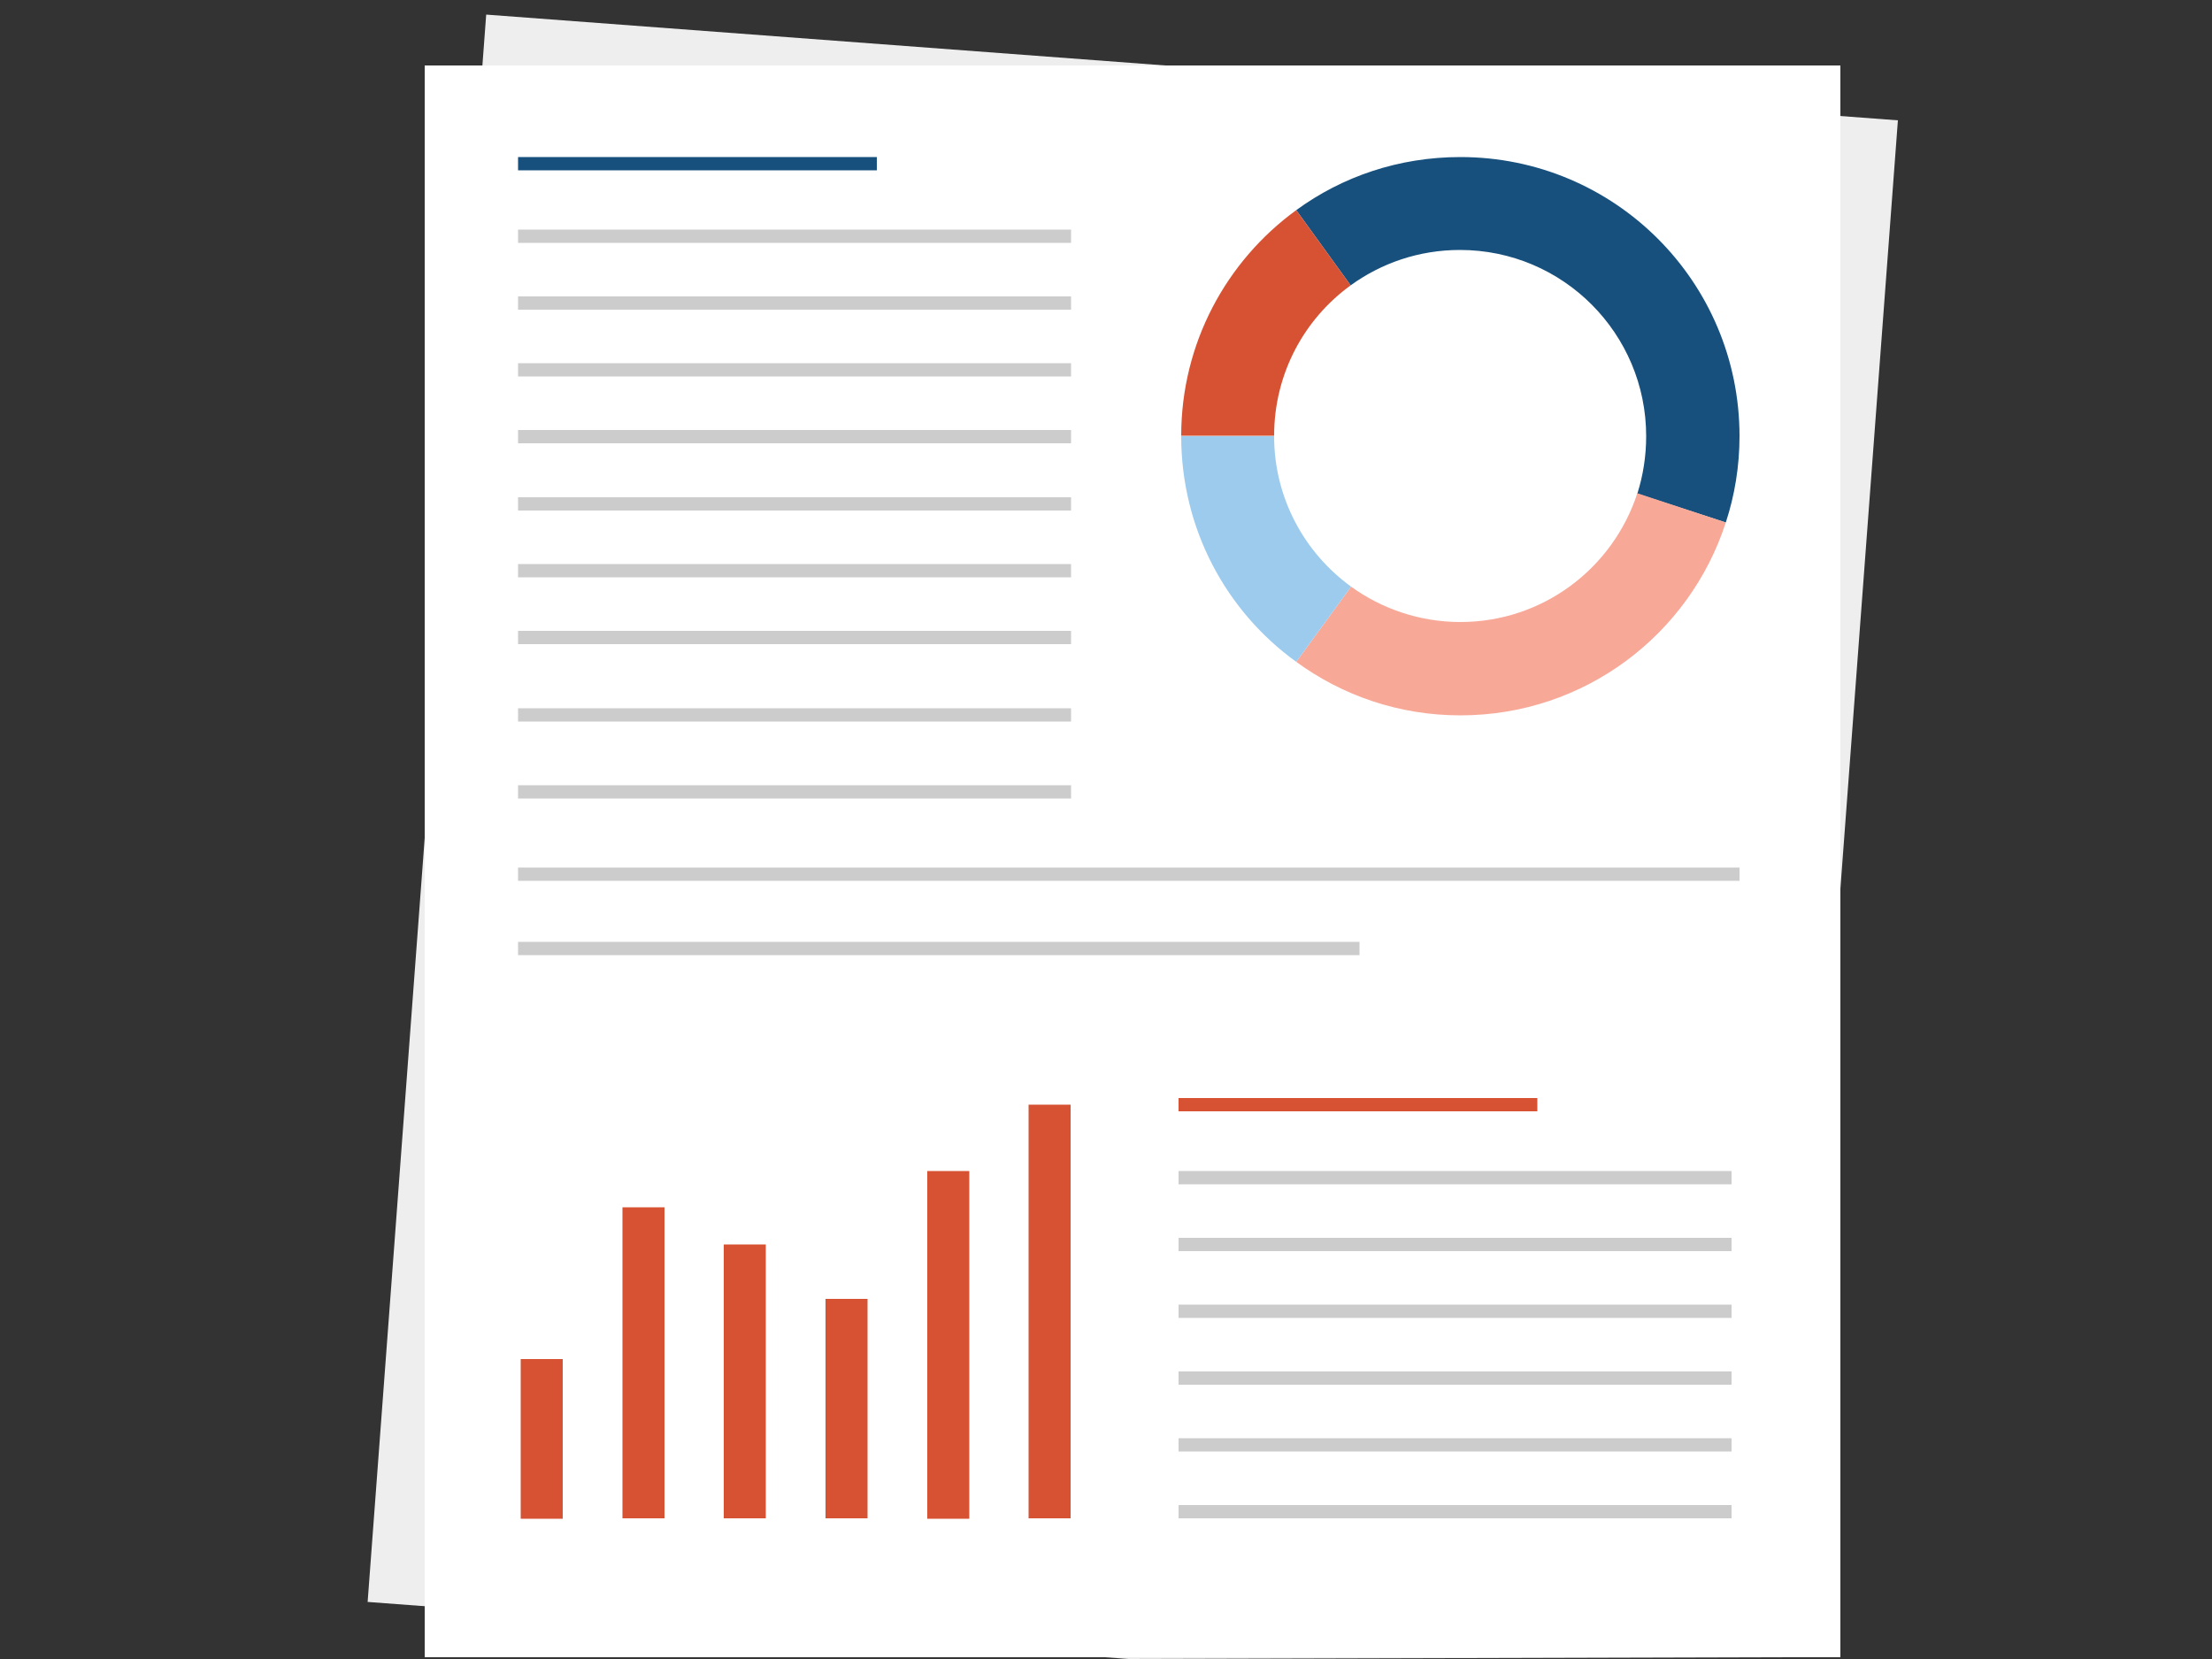 <?xml version="1.0" encoding="utf-8"?>
<!-- Generator: Adobe Illustrator 18.1.1, SVG Export Plug-In . SVG Version: 6.00 Build 0)  -->
<svg version="1.1" id="Layer_1" xmlns="http://www.w3.org/2000/svg" xmlns:xlink="http://www.w3.org/1999/xlink" x="0px" y="0px"
	 viewBox="0 0 500 375" enable-background="new 0 0 500 375" xml:space="preserve">
<rect x="0" y="0" width="500" height="375" fill="#333333" stroke="none"/>
<g>
	<polyline fill="#EFEEEE" points="255.1,375 83.1,362.1 109.9,3.3 429,27.2 403,374.6 	"/>
	<rect x="96" y="14.8" fill="#FFFFFF" width="320" height="359.8"/>
	<rect x="117.1" y="35.5" fill="#17507D" width="81.1" height="3"/>
	<rect x="117.1" y="67" fill="#CDCCCC" width="125" height="3"/>
	<rect x="117.1" y="82.1" fill="#CDCCCC" width="125" height="3"/>
	<rect x="117.1" y="97.2" fill="#CDCCCC" width="125" height="3"/>
	<rect x="117.1" y="112.4" fill="#CDCCCC" width="125" height="3"/>
	<rect x="117.1" y="127.5" fill="#CDCCCC" width="125" height="3"/>
	<rect x="117.1" y="51.9" fill="#CDCCCC" width="125" height="3"/>
	<rect x="117.1" y="142.6" fill="#CDCCCC" width="125" height="3"/>
	<rect x="117.1" y="160.1" fill="#CDCCCC" width="125" height="3"/>
	<rect x="117.1" y="177.5" fill="#CDCCCC" width="125" height="3"/>
	<rect x="117.1" y="196.1" fill="#CDCCCC" width="276.1" height="3"/>
	<rect x="117.1" y="212.9" fill="#CDCCCC" width="190.2" height="3"/>
	<rect x="266.4" y="248.2" fill="#D65233" width="81.1" height="3"/>
	<rect x="266.4" y="279.8" fill="#CDCCCC" width="125" height="3"/>
	<rect x="266.4" y="294.9" fill="#CDCCCC" width="125" height="3"/>
	<rect x="266.4" y="310" fill="#CDCCCC" width="125" height="3"/>
	<rect x="266.4" y="325.1" fill="#CDCCCC" width="125" height="3"/>
	<rect x="266.4" y="340.2" fill="#CDCCCC" width="125" height="3"/>
	<rect x="266.4" y="264.7" fill="#CDCCCC" width="125" height="3"/>
	<rect x="209.6" y="264.7" fill="#D65233" width="9.5" height="78.6"/>
	<rect x="186.6" y="293.6" fill="#D65233" width="9.5" height="49.6"/>
	<rect x="163.6" y="281.3" fill="#D65233" width="9.5" height="61.9"/>
	<rect x="140.7" y="272.9" fill="#D65233" width="9.5" height="70.3"/>
	<rect x="117.7" y="307.2" fill="#D65233" width="9.5" height="36.1"/>
	<rect x="232.5" y="249.7" fill="#D65233" width="9.5" height="93.5"/>
	<g>
		<g>
			<g id="XMLID_4_">
				<g>
					<path fill="#17507D" d="M393.2,98.6c0,6.8-1.1,13.4-3.1,19.5h0l-20-6.5c1.3-4.1,2-8.5,2-13c0-23.2-18.8-42.1-42.1-42.1
						c-9.3,0-17.8,3-24.7,8l-12.3-17l0,0c10.4-7.6,23.2-12,37.1-12C365,35.5,393.2,63.7,393.2,98.6z"/>
					<path fill="#F8A897" d="M390.1,118.1L390.1,118.1c-8.2,25.3-31.9,43.6-60,43.6c-13.9,0-26.7-4.5-37.1-12.1l12.4-17
						c6.9,5,15.5,8,24.7,8c18.7,0,34.5-12.2,40-29.1L390.1,118.1z"/>
					<path fill="#9CCBEE" d="M305.4,132.6l-12.4,17c-15.8-11.4-26-30-26-51h21C288,112.6,294.9,125,305.4,132.6z"/>
					<path fill="#D65233" d="M293,47.5l12.3,17c-10.5,7.6-17.3,20-17.3,34h-21C267,77.6,277.2,59,293,47.5L293,47.5z"/>
				</g>
			</g>
		</g>
	</g>
</g>
</svg>
